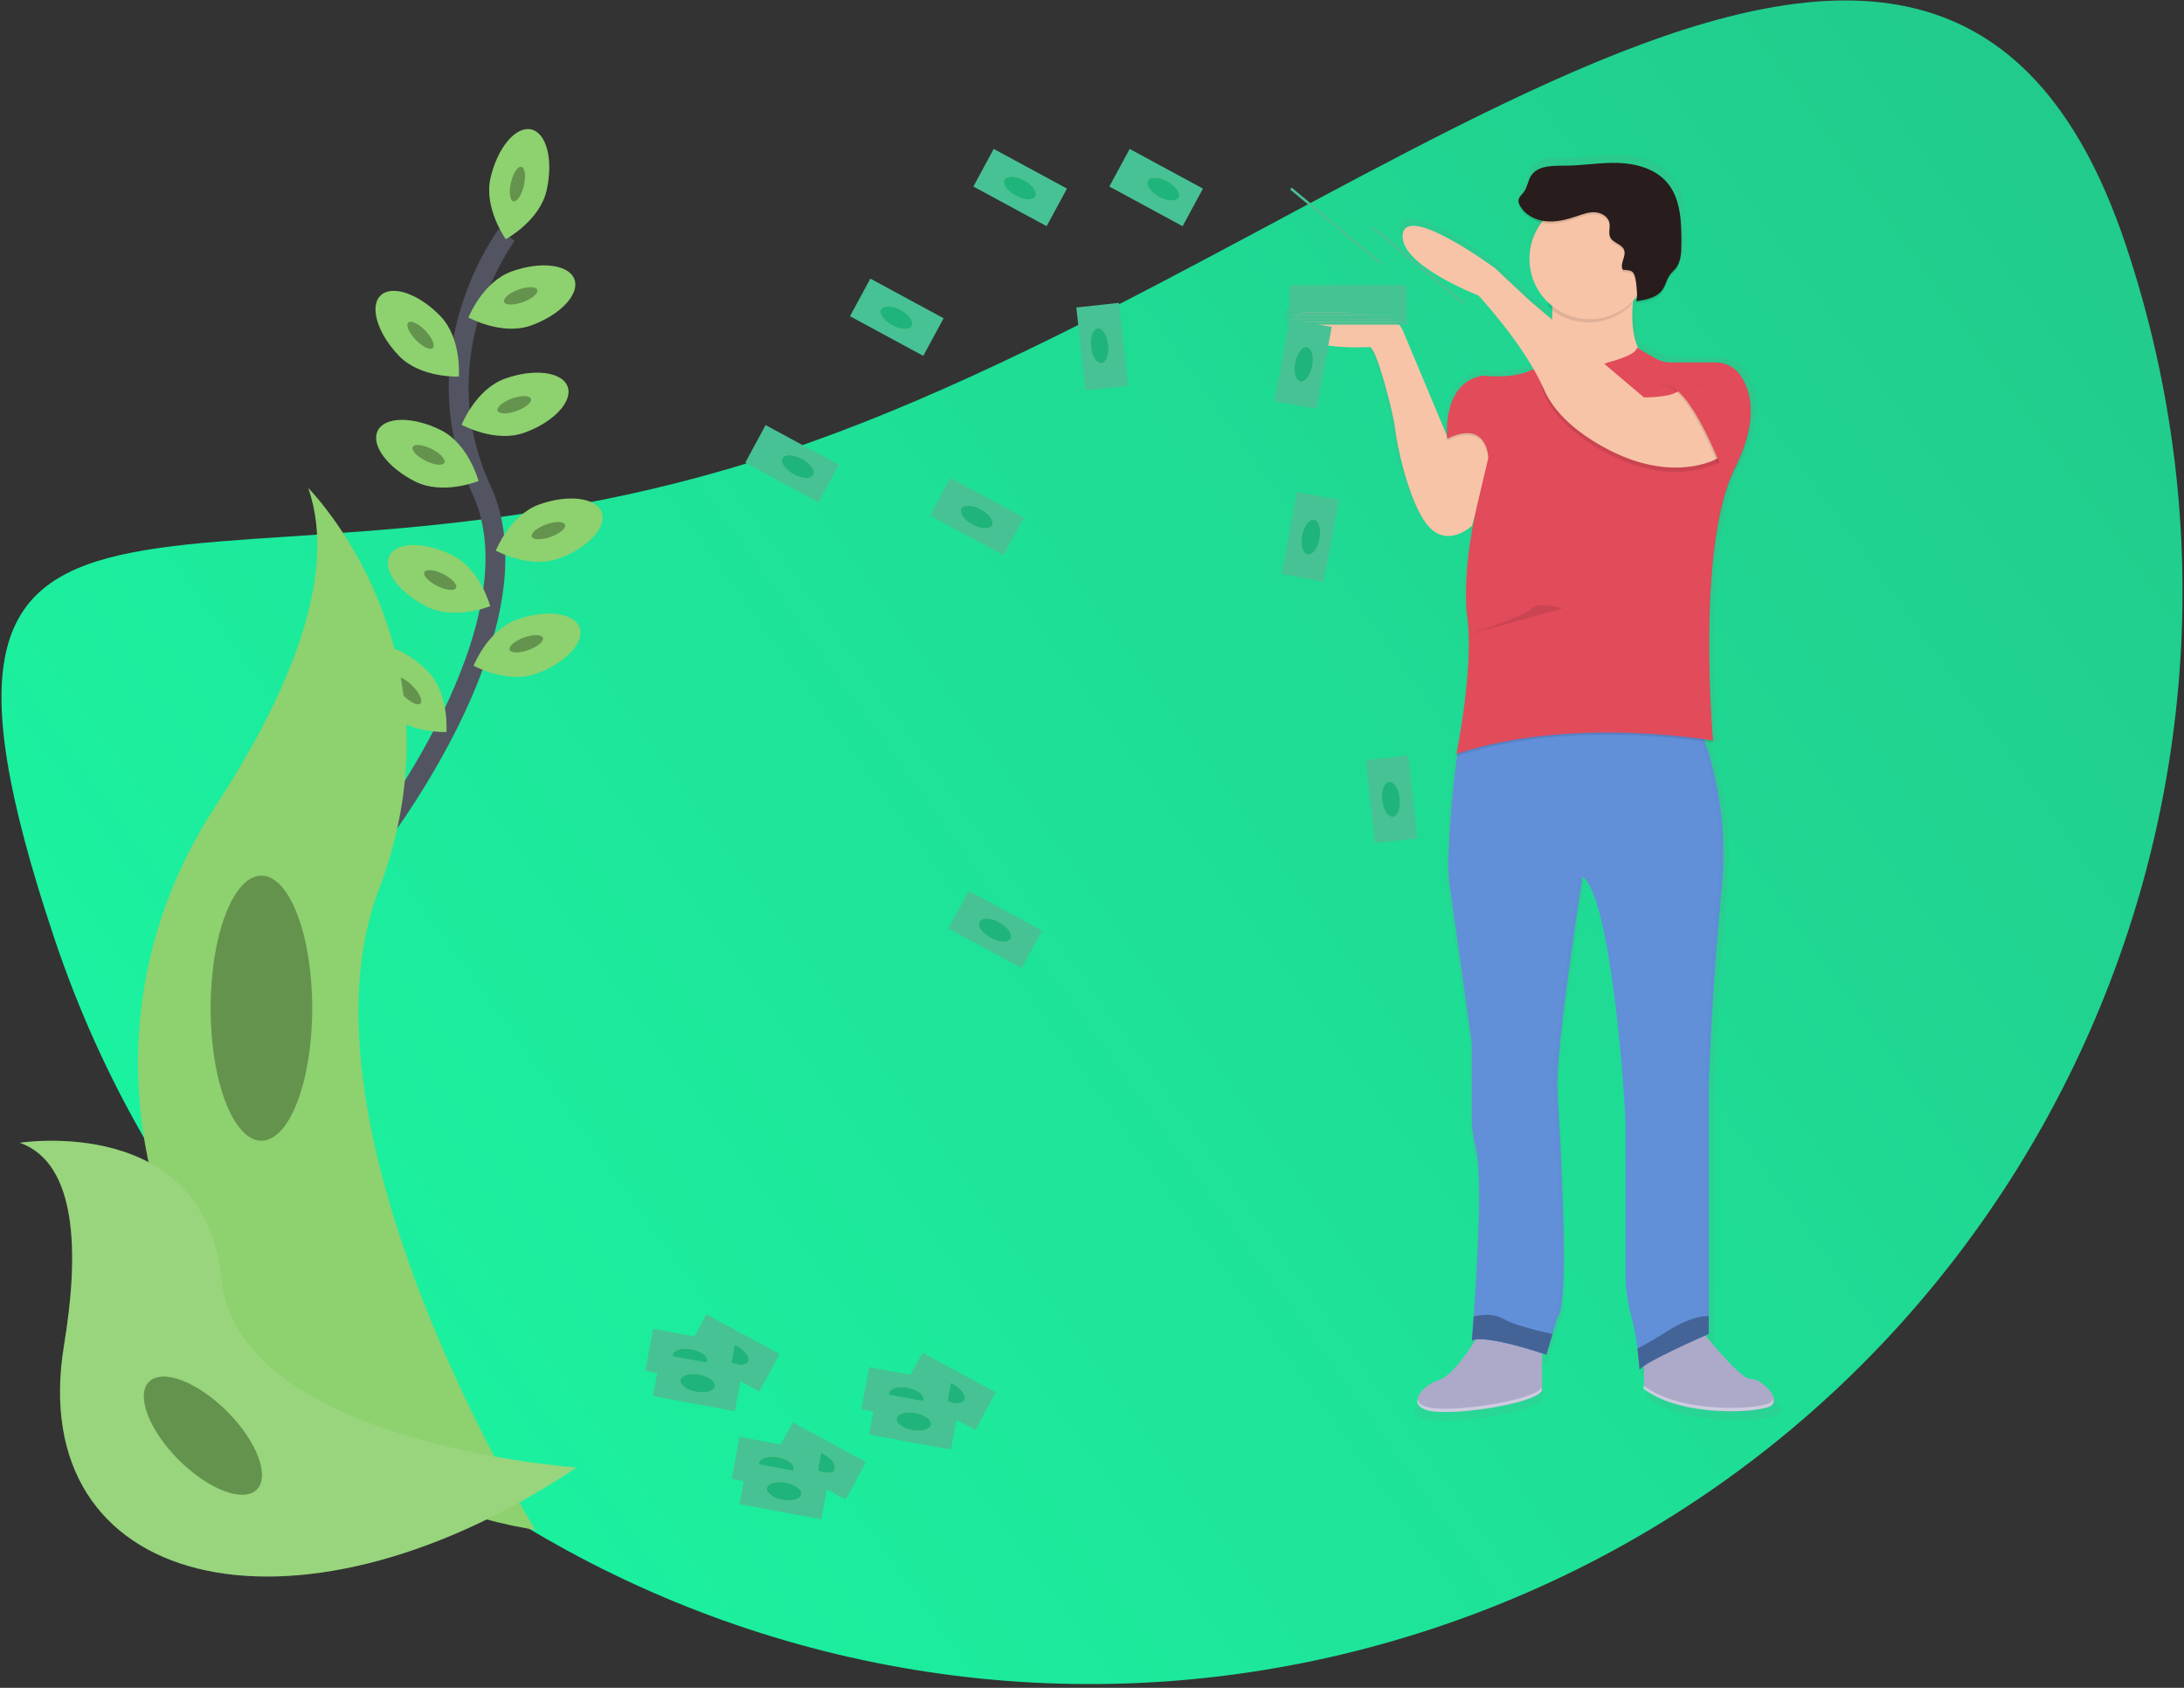 <svg width="220" height="170" viewBox="0 0 220 170" fill="none" xmlns="http://www.w3.org/2000/svg">
<rect x="0" y="0" width="220" height="170" fill="#333333" stroke="none"/>
<path d="M214.121 24.623C233.423 82.238 202.363 144.591 144.748 163.893C87.133 183.195 24.779 152.135 5.478 94.52C-13.824 36.905 21.295 64.794 78.91 45.492C136.526 26.191 194.819 -32.992 214.121 24.623Z" fill="url(#paint0_linear)"/>
<path d="M51.047 23.659C51.047 23.659 42.118 35.516 48.505 49.337C54.893 63.159 37.373 85.365 37.373 85.365" stroke="#535461" stroke-width="2" stroke-miterlimit="10"/>
<path d="M55.05 19.221C54.34 22.273 50.947 24.091 50.947 24.091C50.947 24.091 48.706 20.961 49.415 17.909C50.124 14.857 51.956 12.677 53.518 13.039C55.08 13.402 55.759 16.169 55.05 19.221Z" fill="#8ED16F"/>
<path d="M52.771 18.689C52.993 17.731 52.883 16.887 52.524 16.803C52.165 16.72 51.693 17.429 51.47 18.387C51.247 19.345 51.358 20.189 51.717 20.273C52.076 20.356 52.548 19.647 52.771 18.689Z" fill="#8ED16F"/>
<path opacity="0.3" d="M52.771 18.689C52.993 17.731 52.883 16.887 52.524 16.803C52.165 16.72 51.693 17.429 51.47 18.387C51.247 19.345 51.358 20.189 51.717 20.273C52.076 20.356 52.548 19.647 52.771 18.689Z" fill="black"/>
<path d="M53.507 32.779C50.559 33.842 47.188 31.98 47.188 31.98C47.188 31.98 48.598 28.397 51.548 27.336C54.498 26.276 57.323 26.643 57.866 28.136C58.408 29.628 56.454 31.716 53.507 32.779Z" fill="#8ED16F"/>
<path d="M52.679 30.426C53.603 30.092 54.251 29.54 54.126 29.193C54.001 28.846 53.149 28.837 52.225 29.171C51.3 29.506 50.652 30.058 50.778 30.404C50.903 30.751 51.754 30.761 52.679 30.426Z" fill="#8ED16F"/>
<path opacity="0.3" d="M52.679 30.426C53.603 30.092 54.251 29.54 54.126 29.193C54.001 28.846 53.149 28.837 52.225 29.171C51.3 29.506 50.652 30.058 50.778 30.404C50.903 30.751 51.754 30.761 52.679 30.426Z" fill="black"/>
<path d="M52.821 43.583C49.873 44.646 46.502 42.784 46.502 42.784C46.502 42.784 47.912 39.201 50.861 38.141C53.812 37.08 56.637 37.447 57.18 38.94C57.722 40.432 55.768 42.523 52.821 43.583Z" fill="#8ED16F"/>
<path d="M52.027 41.394C52.953 41.06 53.602 40.509 53.477 40.162C53.352 39.815 52.5 39.804 51.575 40.137C50.649 40.471 50 41.022 50.125 41.369C50.25 41.716 51.102 41.727 52.027 41.394Z" fill="#8ED16F"/>
<path opacity="0.3" d="M52.027 41.394C52.953 41.06 53.602 40.509 53.477 40.162C53.352 39.815 52.5 39.804 51.575 40.137C50.649 40.471 50 41.022 50.125 41.369C50.25 41.716 51.102 41.727 52.027 41.394Z" fill="black"/>
<path d="M56.265 56.258C53.317 57.321 49.947 55.459 49.947 55.459C49.947 55.459 51.356 51.876 54.306 50.816C57.256 49.756 60.081 50.123 60.624 51.615C61.166 53.108 59.212 55.203 56.265 56.258Z" fill="#8ED16F"/>
<path d="M55.472 54.075C56.397 53.741 57.046 53.19 56.921 52.843C56.796 52.496 55.945 52.485 55.019 52.818C54.094 53.151 53.445 53.703 53.57 54.05C53.694 54.397 54.546 54.408 55.472 54.075Z" fill="#8ED16F"/>
<path opacity="0.3" d="M55.472 54.075C56.397 53.741 57.046 53.19 56.921 52.843C56.796 52.496 55.945 52.485 55.019 52.818C54.094 53.151 53.445 53.703 53.57 54.05C53.694 54.397 54.546 54.408 55.472 54.075Z" fill="black"/>
<path d="M54.024 67.85C51.076 68.913 47.706 67.051 47.706 67.051C47.706 67.051 49.115 63.468 52.065 62.408C55.015 61.347 57.84 61.715 58.383 63.207C58.926 64.699 56.974 66.79 54.024 67.85Z" fill="#8ED16F"/>
<path d="M53.237 65.47C54.162 65.135 54.81 64.583 54.684 64.236C54.559 63.89 53.708 63.88 52.783 64.214C51.858 64.549 51.211 65.101 51.336 65.448C51.461 65.794 52.312 65.804 53.237 65.47Z" fill="#8ED16F"/>
<path opacity="0.3" d="M53.237 65.47C54.162 65.135 54.81 64.583 54.684 64.236C54.559 63.89 53.708 63.88 52.783 64.214C51.858 64.549 51.211 65.101 51.336 65.448C51.461 65.794 52.312 65.804 53.237 65.47Z" fill="black"/>
<path d="M40.199 35.849C42.374 38.104 46.221 37.928 46.221 37.928C46.221 37.928 46.537 34.091 44.361 31.836C42.185 29.582 39.489 28.653 38.339 29.757C37.188 30.861 38.022 33.594 40.199 35.849Z" fill="#8ED16F"/>
<path d="M43.6 35.049C43.865 34.793 43.526 34.011 42.843 33.304C42.16 32.596 41.391 32.23 41.126 32.486C40.86 32.742 41.199 33.523 41.882 34.231C42.565 34.939 43.334 35.305 43.6 35.049Z" fill="#8ED16F"/>
<path opacity="0.3" d="M43.6 35.049C43.865 34.793 43.526 34.011 42.843 33.304C42.16 32.596 41.391 32.23 41.126 32.486C40.86 32.742 41.199 33.523 41.882 34.231C42.565 34.939 43.334 35.305 43.6 35.049Z" fill="black"/>
<path d="M38.949 71.653C41.124 73.907 44.971 73.732 44.971 73.732C44.971 73.732 45.287 69.895 43.111 67.64C40.935 65.385 38.239 64.457 37.089 65.561C35.938 66.665 36.772 69.398 38.949 71.653Z" fill="#8ED16F"/>
<path d="M42.347 70.856C42.612 70.6 42.273 69.818 41.59 69.111C40.907 68.403 40.138 68.037 39.873 68.293C39.607 68.549 39.946 69.33 40.629 70.038C41.312 70.746 42.081 71.112 42.347 70.856Z" fill="#8ED16F"/>
<path opacity="0.3" d="M42.347 70.856C42.612 70.6 42.273 69.818 41.59 69.111C40.907 68.403 40.138 68.037 39.873 68.293C39.607 68.549 39.946 69.33 40.629 70.038C41.312 70.746 42.081 71.112 42.347 70.856Z" fill="black"/>
<path d="M41.834 48.504C44.638 49.903 48.203 48.448 48.203 48.448C48.203 48.448 47.221 44.727 44.419 43.327C41.617 41.927 38.764 41.941 38.05 43.382C37.336 44.824 39.029 47.104 41.834 48.504Z" fill="#8ED16F"/>
<path d="M44.765 46.608C44.93 46.278 44.35 45.654 43.47 45.215C42.59 44.776 41.742 44.687 41.578 45.017C41.413 45.347 41.993 45.971 42.873 46.41C43.754 46.849 44.601 46.938 44.765 46.608Z" fill="#8ED16F"/>
<path opacity="0.3" d="M44.765 46.608C44.93 46.278 44.35 45.654 43.47 45.215C42.59 44.776 41.742 44.687 41.578 45.017C41.413 45.347 41.993 45.971 42.873 46.41C43.754 46.849 44.601 46.938 44.765 46.608Z" fill="black"/>
<path d="M43.01 61.109C45.814 62.509 49.379 61.054 49.379 61.054C49.379 61.054 48.397 57.333 45.595 55.933C42.792 54.533 39.94 54.547 39.226 55.988C38.512 57.43 40.217 59.724 43.01 61.109Z" fill="#8ED16F"/>
<path d="M45.942 59.215C46.107 58.886 45.526 58.262 44.646 57.823C43.766 57.384 42.919 57.295 42.755 57.625C42.59 57.955 43.17 58.578 44.05 59.018C44.93 59.457 45.777 59.545 45.942 59.215Z" fill="#8ED16F"/>
<path opacity="0.3" d="M45.942 59.215C46.107 58.886 45.526 58.262 44.646 57.823C43.766 57.384 42.919 57.295 42.755 57.625C42.59 57.955 43.17 58.578 44.05 59.018C44.93 59.457 45.777 59.545 45.942 59.215Z" fill="black"/>
<path d="M31.045 49.146C31.045 49.146 47.351 65.453 38.146 89.65C28.94 113.848 53.926 154.087 53.926 154.087C53.926 154.087 53.658 154.048 53.161 153.96C19.665 148.049 3.033 109.743 21.652 81.288C28.566 70.708 34.26 58.298 31.045 49.146Z" fill="#8ED16F"/>
<path d="M2 115.1C2 115.1 20.608 112.137 22.303 128.813C23.999 145.489 58.084 147.802 58.084 147.802C58.084 147.802 57.853 147.954 57.444 148.227C29.3 166.707 2.397 159.994 6.452 135.464C7.962 126.341 7.838 117.182 2 115.1Z" fill="#8ED16F"/>
<g opacity="0.3">
<path opacity="0.3" d="M2 115.1C2 115.1 20.608 112.137 22.303 128.813C23.999 145.489 58.084 147.802 58.084 147.802C58.084 147.802 57.853 147.954 57.444 148.227C29.3 166.707 2.397 159.994 6.452 135.464C7.962 126.341 7.838 117.182 2 115.1Z" fill="white"/>
</g>
<path d="M26.334 114.895C29.16 114.895 31.451 108.918 31.451 101.545C31.451 94.172 29.16 88.195 26.334 88.195C23.508 88.195 21.217 94.172 21.217 101.545C21.217 108.918 23.508 114.895 26.334 114.895Z" fill="#8ED16F"/>
<path opacity="0.3" d="M26.334 114.895C29.16 114.895 31.451 108.918 31.451 101.545C31.451 94.172 29.16 88.195 26.334 88.195C23.508 88.195 21.217 94.172 21.217 101.545C21.217 108.918 23.508 114.895 26.334 114.895Z" fill="black"/>
<path d="M25.867 150.029C27.214 148.682 25.875 145.16 22.878 142.162C19.88 139.164 16.358 137.826 15.011 139.173C13.664 140.52 15.002 144.042 18 147.04C20.998 150.038 24.52 151.376 25.867 150.029Z" fill="#8ED16F"/>
<path opacity="0.3" d="M25.867 150.029C27.214 148.682 25.875 145.16 22.878 142.162C19.88 139.164 16.358 137.826 15.011 139.173C13.664 140.52 15.002 144.042 18 147.04C20.998 150.038 24.52 151.376 25.867 150.029Z" fill="black"/>
<path d="M129.273 32.042C129.438 32.565 129.789 33.008 130.259 33.29C132.382 34.692 136.998 34.394 137.552 34.394C137.67 34.394 137.825 34.604 137.996 34.957C138.811 36.639 140.075 41.569 140.16 42.678C140.273 44.02 141.521 50.301 143.563 52.641C143.625 52.713 143.688 52.78 143.748 52.842C145.751 54.854 148.1 52.641 148.1 52.641L148.437 51.47C148.342 51.932 148.236 52.47 148.13 53.073C148.077 53.376 148.024 53.697 147.973 54.027C147.669 55.888 147.509 57.771 147.495 59.657C147.49 60.342 147.519 61.026 147.582 61.708C147.601 61.897 147.622 62.085 147.647 62.267C147.751 63.098 147.802 63.934 147.8 64.771C147.781 69.742 146.513 75.927 146.513 75.927L146.561 75.91C146.531 76.065 146.513 76.141 146.513 76.141L146.587 76.118C146.551 76.348 146.518 76.582 146.485 76.823C146.056 79.941 145.808 83.822 145.691 86.063C145.63 87.245 145.682 88.43 145.848 89.602L148.102 105.475V112.867C148.095 113.987 148.231 115.103 148.509 116.189C149.243 118.982 148.638 128.73 148.299 133.355C148.204 134.616 148.13 135.499 148.109 135.753V135.829L148.174 135.803C148.174 135.857 148.174 135.884 148.174 135.884C148.27 135.843 148.371 135.814 148.474 135.797C147.58 137.183 145.961 139.474 144.716 139.86C143.982 140.083 143.329 140.516 142.838 141.105L142.805 141.149L142.759 141.214C142.605 141.42 142.512 141.664 142.489 141.921C142.471 141.876 142.457 141.831 142.447 141.784C142.352 142.299 142.662 142.771 143.635 142.999C144.202 143.108 144.779 143.154 145.356 143.138C148.728 143.138 154.714 142.101 155.374 140.985V137.136L155.483 137.171V137.206L155.896 137.342L157.031 133.535C158.391 132.528 157.262 114.502 157.031 110.36C156.823 106.586 159.158 91.57 159.572 88.925L159.516 88.858L159.579 88.472C159.662 88.533 159.739 88.601 159.81 88.676C159.945 88.837 160.064 89.012 160.163 89.198C160.358 89.528 160.526 89.875 160.664 90.233C162.947 95.925 163.975 112.201 163.975 113.661V128.968C163.97 130.478 164.18 131.982 164.598 133.433C164.808 134.197 164.97 134.973 165.084 135.757C165.132 136.064 165.174 136.369 165.213 136.66C165.252 136.952 165.291 137.284 165.321 137.557C165.321 137.628 165.338 137.698 165.345 137.762C165.352 137.827 165.345 137.825 165.345 137.857C165.407 138.46 165.439 138.855 165.439 138.855C165.448 138.822 165.464 138.791 165.485 138.765L165.497 138.91C165.513 138.855 165.544 138.806 165.587 138.767C165.681 138.675 165.783 138.592 165.892 138.518V140.463L165.837 140.421V140.756C168.188 142.53 172.016 143.066 174.954 143.046C176.86 143.046 178.403 142.814 178.939 142.547C179.706 142.17 179.286 141.292 178.588 140.62C178.048 140.098 177.343 139.696 176.897 139.747C176.153 139.828 173.61 136.947 172.277 135.369L172.427 135.302L172.64 135.21V109.688C172.64 109.688 172.982 99.612 174 89.646C174.484 84.623 173.889 79.554 172.256 74.778L172.224 74.684L172.534 74.732C172.862 74.783 173.037 74.813 173.037 74.813C173.037 74.813 173.037 74.734 173.016 74.582H173.037C173.037 74.582 172.64 70.26 172.635 64.831C172.635 58.677 173.155 51.174 175.306 46.928C176.544 44.484 176.957 42.539 176.923 41.005C176.977 39.656 176.588 38.325 175.816 37.217C175.492 36.77 175.052 36.422 174.543 36.209L174.499 36.184H174.476C174.105 36.034 173.708 35.955 173.307 35.953H168.662C168.124 35.953 167.596 35.814 167.128 35.549L165.31 34.519C164.705 33.195 164.617 31.555 164.746 30.016C164.746 29.894 164.769 29.771 164.781 29.651L164.913 29.513C165.014 29.404 165.109 29.282 165.201 29.178C165.199 29.269 165.192 29.36 165.181 29.45C165.157 29.596 165.118 29.681 165.056 29.7C166.049 29.57 167.158 29.374 167.768 28.607C167.793 28.577 167.816 28.545 167.839 28.512C168.02 28.221 168.169 27.911 168.285 27.588C168.371 27.368 168.485 27.16 168.625 26.969C168.777 26.771 168.976 26.609 169.14 26.419L169.168 26.387C169.752 25.694 169.785 24.701 169.791 23.795C169.803 21.596 169.738 19.175 168.267 17.526C167.045 16.154 165.095 15.634 163.245 15.574C161.394 15.514 159.549 15.846 157.701 15.855C156.444 15.855 154.928 15.835 154.235 16.874C153.896 17.385 153.854 18.052 153.485 18.542C153.272 18.824 152.946 19.067 152.928 19.418C152.926 19.58 152.967 19.739 153.048 19.88V19.896C153.496 20.778 154.448 21.328 155.441 21.501C155.273 21.703 155.119 21.916 154.979 22.139C154.373 23.108 154.053 24.229 154.055 25.373C154.055 25.507 154.055 25.639 154.069 25.77C154.172 27.323 154.865 28.779 156.005 29.838C155.986 29.968 155.968 30.097 155.947 30.224L155.989 30.261C156.12 30.38 156.256 30.492 156.398 30.598L156.449 30.638C156.449 30.718 156.449 30.799 156.449 30.869C156.449 31.003 156.449 31.139 156.435 31.271C156.421 31.402 156.435 31.483 156.421 31.589L156.391 31.564L154.134 29.679L150.505 26.32C150.505 26.32 141.431 19.716 140.976 22.855C140.921 23.413 141.075 23.971 141.408 24.421C143.073 26.962 148.8 29.125 148.8 29.125C148.8 29.125 152.214 32.735 154.499 36.628C154.418 36.672 154.337 36.713 154.252 36.752C152.219 37.697 149.253 37.297 149.253 37.297C145.827 37.831 145.517 41.585 145.536 43.103C145.536 43.174 145.536 43.244 145.536 43.306C145.536 43.368 145.536 43.382 145.536 43.417L140.99 32.742L140.976 32.71C140.827 32.362 140.594 32.058 140.297 31.824C139.999 31.591 139.648 31.436 139.275 31.375C136.235 30.864 128.638 29.799 129.273 32.042ZM148.306 135.764C148.372 135.748 148.439 135.736 148.506 135.727L148.486 135.76L148.306 135.764Z" fill="url(#paint1_linear)"/>
<path d="M171.02 133.581C171.02 133.581 175.326 138.994 176.322 138.883C177.318 138.772 179.635 140.98 178.311 141.655C176.987 142.329 169.366 142.759 165.605 139.888V135.561L171.02 133.581Z" fill="#ACA9C9"/>
<path d="M149.262 133.911C149.262 133.911 146.721 138.439 144.956 138.994C143.191 139.548 141.643 141.535 143.962 142.087C146.282 142.639 154.566 141.424 155.337 140.098V134.242L149.262 133.911Z" fill="#ACA9C9"/>
<path d="M146.072 89.431L148.266 105.089V112.368C148.259 113.472 148.393 114.573 148.664 115.644C149.38 118.399 148.791 128.014 148.458 132.576C148.349 134.064 148.266 135.016 148.266 135.016C149.701 134.353 155.776 136.45 155.776 136.45L156.391 134.36L156.88 132.696C158.206 131.703 157.111 113.923 156.88 109.827C156.73 107.029 157.978 97.96 158.777 92.524C159.008 90.988 159.195 89.752 159.308 89.008C159.38 88.546 159.419 88.29 159.419 88.29C159.663 88.489 159.865 88.733 160.015 89.008C160.205 89.335 160.368 89.676 160.503 90.029C162.725 95.645 163.737 111.7 163.737 113.13V128.229C163.732 129.718 163.937 131.201 164.344 132.634C164.618 133.679 164.818 134.742 164.943 135.815C165.1 137.014 165.174 137.98 165.174 137.98C165.284 137.317 172.132 134.334 172.132 134.334V109.155C172.132 109.155 172.462 99.221 173.457 89.385C173.885 84.911 173.454 80.396 172.187 76.084C171.912 75.143 171.637 74.346 171.399 73.716C170.995 72.642 170.706 72.048 170.706 72.048H148.151C147.772 72.12 147.458 72.882 147.174 74.039C146.989 74.815 146.827 75.767 146.686 76.811C146.268 79.886 146.028 83.714 145.912 85.927C145.854 87.097 145.907 88.271 146.072 89.431Z" fill="#618FD8"/>
<g opacity="0.1">
<path opacity="0.1" d="M171.734 134.406V109.226C171.734 109.226 172.065 99.293 173.06 89.457C174.056 79.62 170.288 72.117 170.288 72.117H170.73C170.73 72.117 174.483 79.627 173.502 89.457C172.52 99.286 172.176 109.226 172.176 109.226V134.406C172.176 134.406 165.329 137.388 165.218 138.051C165.218 138.051 165.218 137.903 165.183 137.649C166.675 136.612 171.734 134.406 171.734 134.406Z" fill="black"/>
<path opacity="0.1" d="M148.929 134.946C148.721 134.951 148.515 134.993 148.322 135.071V134.96C148.524 134.94 148.727 134.935 148.929 134.946Z" fill="black"/>
<path opacity="0.1" d="M156.495 132.752C157.821 131.759 156.726 113.978 156.495 109.882C156.264 105.786 159.036 88.348 159.036 88.348C159.181 88.46 159.309 88.592 159.417 88.74C159.01 91.346 156.737 106.161 156.938 109.882C157.169 113.969 158.264 131.749 156.938 132.752L155.834 136.506L155.432 136.372L156.495 132.752Z" fill="black"/>
</g>
<path d="M150.585 44.787L148.275 52.96C148.275 52.96 145.845 55.27 143.858 52.96C141.872 50.65 140.647 44.456 140.527 43.13C140.407 41.804 138.649 34.957 137.986 34.957C137.323 34.957 130.698 35.399 129.924 32.647C129.305 30.434 136.702 31.492 139.663 31.989C140.028 32.051 140.371 32.204 140.661 32.434C140.95 32.665 141.177 32.964 141.32 33.306L145.861 44.151C145.861 44.151 148.266 41.363 150.585 44.787Z" fill="#F7C4A7"/>
<path d="M165.495 25.791C165.495 25.791 162.623 33.853 166.269 36.725C169.914 39.596 153.233 40.37 153.233 40.37L155.497 38.217C155.497 38.217 157.098 31.867 155.993 26.565L165.495 25.791Z" fill="#F7C4A7"/>
<path opacity="0.1" d="M161.96 36.725C161.96 36.725 164.887 36.006 164.887 35.235L167.481 36.725H173.998C173.998 36.725 178.748 39.374 174.772 47.328C170.796 55.281 172.564 74.818 172.564 74.818C172.564 74.818 158.428 72.277 146.721 76.144C146.721 76.144 148.488 67.418 147.825 62.45C147.162 57.481 148.929 50.523 148.929 50.523L149.923 46.325C149.923 46.325 149.867 42.398 145.781 44.392C145.781 44.392 145.173 38.704 149.37 38.041C149.37 38.041 154.222 38.704 155.665 36.274C155.665 36.283 158.869 38.161 161.96 36.725Z" fill="black"/>
<path d="M161.96 36.505C161.96 36.505 164.887 35.787 164.887 35.015L166.788 36.108C167.243 36.368 167.757 36.505 168.281 36.505H172.838C173.315 36.504 173.785 36.616 174.209 36.832C174.634 37.048 175.001 37.362 175.28 37.748C176.326 39.219 177.264 42.121 174.772 47.108C170.796 55.06 172.563 74.598 172.563 74.598C172.563 74.598 158.428 72.057 146.721 75.924C146.721 75.924 148.488 67.199 147.825 62.23C147.162 57.261 148.929 50.319 148.929 50.319L149.922 46.122C149.922 46.122 149.867 42.195 145.78 44.188C145.78 44.188 145.189 38.658 149.197 37.868C149.308 37.843 149.423 37.836 149.537 37.845C150.394 37.935 154.388 38.224 155.668 36.059C155.665 36.062 158.869 37.94 161.96 36.505Z" fill="#E14B5A"/>
<path opacity="0.1" d="M173.116 46.554C173.116 46.554 169.581 48.762 163.838 46.554C163.838 46.554 157.543 44.244 155.554 39.707C153.565 35.17 165.603 40.481 165.603 40.481C165.603 40.481 168.144 40.481 168.916 39.929C169.687 39.377 175.102 44.124 173.116 46.554Z" fill="black"/>
<path d="M173.116 46.113C173.116 46.113 169.581 48.321 163.839 46.113C163.839 46.113 157.544 43.803 155.555 39.266C153.566 34.729 148.929 29.76 148.929 29.76C148.929 29.76 140.867 26.667 141.306 23.576C141.745 20.485 150.583 26.999 150.583 26.999L154.118 30.312L165.603 40.03C165.603 40.03 168.144 40.03 168.916 39.478C169.688 38.926 175.102 43.682 173.116 46.113Z" fill="#F7C4A7"/>
<path opacity="0.1" d="M155.887 26.895L165.384 26.121C164.896 27.581 164.563 29.089 164.393 30.619C163.289 31.764 161.779 32.429 160.19 32.473C158.6 32.516 157.056 31.933 155.892 30.85C156.134 29.543 156.132 28.202 155.887 26.895Z" fill="black"/>
<path d="M160.14 32.142C163.494 32.142 166.213 29.422 166.213 26.068C166.213 22.714 163.494 19.995 160.14 19.995C156.786 19.995 154.067 22.714 154.067 26.068C154.067 29.422 156.786 32.142 160.14 32.142Z" fill="#F7C4A7"/>
<path opacity="0.1" d="M163.474 27.387C163.118 26.801 163.841 26.036 163.603 25.394C163.383 24.802 162.51 24.701 162.217 24.149C161.986 23.703 162.217 23.155 162.124 22.663C161.993 22.028 161.309 21.633 160.66 21.601C160.011 21.568 159.385 21.811 158.768 22.019C157.763 22.358 156.705 22.619 155.652 22.499C154.598 22.379 153.547 21.806 153.078 20.866C153.002 20.729 152.961 20.575 152.96 20.418C152.979 20.071 153.298 19.833 153.503 19.556C153.864 19.073 153.905 18.415 154.233 17.911C154.903 16.886 156.375 16.911 157.599 16.907C159.401 16.907 161.194 16.569 162.995 16.629C164.797 16.689 166.691 17.2 167.886 18.554C169.318 20.182 169.383 22.566 169.371 24.738C169.371 25.632 169.334 26.604 168.764 27.295C168.597 27.496 168.394 27.662 168.235 27.868C167.888 28.33 167.796 28.921 167.47 29.39C166.892 30.224 165.765 30.427 164.76 30.561C165.056 30.522 164.811 28.542 164.76 28.36C164.566 27.45 164.356 27.468 163.474 27.387Z" fill="black"/>
<path d="M163.474 27.168C163.118 26.581 163.841 25.817 163.603 25.174C163.383 24.583 162.51 24.481 162.217 23.929C161.986 23.483 162.217 22.936 162.124 22.444C161.993 21.808 161.309 21.413 160.66 21.381C160.011 21.349 159.385 21.591 158.768 21.799C157.763 22.139 156.705 22.4 155.652 22.28C154.598 22.16 153.547 21.587 153.078 20.646C153.002 20.51 152.961 20.355 152.96 20.198C152.979 19.852 153.298 19.614 153.503 19.337C153.864 18.854 153.905 18.196 154.233 17.692C154.903 16.666 156.375 16.692 157.599 16.687C159.401 16.687 161.194 16.35 162.995 16.41C164.797 16.47 166.691 16.98 167.886 18.334C169.318 19.963 169.383 22.347 169.371 24.518C169.371 25.412 169.334 26.385 168.764 27.076C168.597 27.276 168.394 27.443 168.235 27.648C167.888 28.11 167.796 28.702 167.47 29.171C166.892 30.005 165.765 30.208 164.76 30.342C165.056 30.303 164.811 28.323 164.76 28.14C164.566 27.219 164.356 27.246 163.474 27.168Z" fill="#281C1C"/>
<path opacity="0.1" d="M173.06 46.831C173.06 46.831 170.078 39.099 167.758 38.88C165.439 38.66 172.175 38.88 172.175 38.88L174.384 42.855L173.06 46.831Z" fill="black"/>
<path d="M173.282 46.831C173.282 46.831 170.3 39.099 167.98 38.88C165.661 38.66 172.397 38.88 172.397 38.88L174.606 42.855L173.282 46.831Z" fill="#E14B5A"/>
<path d="M164.933 135.833C165.09 137.032 165.164 137.998 165.164 137.998C165.275 137.335 172.122 134.353 172.122 134.353V132.558C171.948 132.551 171.773 132.56 171.6 132.583C170.272 132.761 169.04 133.406 167.904 134.094C166.944 134.724 165.952 135.305 164.933 135.833Z" fill="#618FD8"/>
<path opacity="0.3" d="M164.933 135.833C165.09 137.032 165.164 137.998 165.164 137.998C165.275 137.335 172.122 134.353 172.122 134.353V132.558C171.948 132.551 171.773 132.56 171.6 132.583C170.272 132.761 169.04 133.406 167.904 134.094C166.944 134.724 165.952 135.305 164.933 135.833Z" fill="black"/>
<path d="M148.266 135.016C149.701 134.353 155.776 136.45 155.776 136.45L156.391 134.36C155.331 134.145 154.277 133.877 153.242 133.558C152.759 133.418 152.287 133.244 151.828 133.036C151.523 132.873 151.208 132.726 150.886 132.597C150.094 132.324 149.269 132.44 148.456 132.576C148.35 134.064 148.266 135.016 148.266 135.016Z" fill="#618FD8"/>
<path opacity="0.3" d="M148.266 135.016C149.701 134.353 155.776 136.45 155.776 136.45L156.391 134.36C155.331 134.145 154.277 133.877 153.242 133.558C152.759 133.418 152.287 133.244 151.828 133.036C151.523 132.873 151.208 132.726 150.886 132.597C150.094 132.324 149.269 132.44 148.456 132.576C148.35 134.064 148.266 135.016 148.266 135.016Z" fill="black"/>
<path opacity="0.4" d="M178.251 141.311C178.343 141.271 178.425 141.211 178.491 141.135C178.557 141.059 178.604 140.969 178.63 140.872C178.671 141.024 178.655 141.186 178.585 141.328C178.516 141.469 178.397 141.581 178.251 141.641C176.925 142.304 169.306 142.745 165.545 139.874V139.543C169.306 142.415 176.925 141.974 178.251 141.311Z" fill="white"/>
<path opacity="0.4" d="M143.905 141.752C146.215 142.304 154.508 141.089 155.279 139.763V140.093C154.506 141.419 146.224 142.634 143.905 142.082C142.958 141.851 142.655 141.389 142.75 140.883C142.824 141.258 143.17 141.567 143.905 141.752Z" fill="white"/>
<path opacity="0.1" d="M157.377 61.299C157.377 61.299 154.947 60.525 154.284 61.299C153.621 62.073 147.954 63.886 147.954 63.886" fill="black"/>
<path d="M129.88 30.954H141.696V30.705H129.88V30.954Z" fill="#47C294"/>
<path d="M129.88 31.204H141.696V30.954H129.88V31.204Z" fill="#47C294"/>
<path opacity="0.1" d="M129.88 31.204H141.696V30.954H129.88V31.204Z" fill="#47C294"/>
<path d="M129.88 31.453H141.696V31.203H129.88V31.453Z" fill="#47C294"/>
<path d="M129.88 31.7H141.696V31.451H129.88V31.7Z" fill="#47C294"/>
<path opacity="0.1" d="M129.88 31.7H141.696V31.451H129.88V31.7Z" fill="#47C294"/>
<path d="M129.88 31.95H141.696V31.7H129.88V31.95Z" fill="#47C294"/>
<path d="M129.88 32.197H141.696V31.947H129.88V32.197Z" fill="#47C294"/>
<path opacity="0.1" d="M129.88 32.197H141.696V31.947H129.88V32.197Z" fill="#47C294"/>
<path d="M129.88 32.446H141.696V32.197H129.88V32.446Z" fill="#47C294"/>
<path d="M129.88 32.694H141.696V32.444H129.88V32.694Z" fill="#47C294"/>
<path opacity="0.1" d="M129.88 32.694H141.696V32.444H129.88V32.694Z" fill="#47C294"/>
<path d="M129.88 28.967H141.696V28.718H129.88V28.967Z" fill="#47C294"/>
<path d="M138.238 23.061L147.323 30.616L147.482 30.424L138.398 22.869L138.238 23.061Z" fill="#47C294"/>
<path d="M129.956 19.085L139.04 26.641L139.2 26.449L130.115 18.894L129.956 19.085Z" fill="#47C294"/>
<path d="M129.88 29.215H141.696V28.965H129.88V29.215Z" fill="#47C294"/>
<path opacity="0.1" d="M129.88 29.215H141.696V28.965H129.88V29.215Z" fill="#47C294"/>
<path d="M129.88 29.466H141.696V29.217H129.88V29.466Z" fill="#47C294"/>
<path d="M129.88 29.714H141.696V29.464H129.88V29.714Z" fill="#47C294"/>
<path opacity="0.1" d="M129.88 29.714H141.696V29.464H129.88V29.714Z" fill="#47C294"/>
<path d="M129.88 29.961H141.696V29.711H129.88V29.961Z" fill="#47C294"/>
<path d="M129.88 30.21H141.696V29.961H129.88V30.21Z" fill="#47C294"/>
<path opacity="0.1" d="M129.88 30.21H141.696V29.961H129.88V30.21Z" fill="#47C294"/>
<path d="M129.88 30.457H141.696V30.208H129.88V30.457Z" fill="#47C294"/>
<path d="M129.88 30.707H141.696V30.457H129.88V30.707Z" fill="#47C294"/>
<path opacity="0.1" d="M129.88 30.707H141.696V30.457H129.88V30.707Z" fill="#47C294"/>
<path d="M128.383 40.394L132.616 41.18L134.148 32.928L129.915 32.142L128.383 40.394Z" fill="#47C294"/>
<path d="M132.192 36.849C132.37 35.889 132.126 35.039 131.647 34.95C131.168 34.861 130.635 35.567 130.457 36.526C130.279 37.486 130.523 38.336 131.002 38.425C131.481 38.514 132.014 37.808 132.192 36.849Z" fill="#8ED16F"/>
<path d="M132.192 36.849C132.37 35.889 132.126 35.039 131.647 34.95C131.168 34.861 130.635 35.567 130.457 36.526C130.279 37.486 130.523 38.336 131.002 38.425C131.481 38.514 132.014 37.808 132.192 36.849Z" fill="#1FB47C"/>
<path d="M129.107 57.81L133.34 58.596L134.873 50.345L130.639 49.559L129.107 57.81Z" fill="#47C294"/>
<path d="M132.914 54.263C133.093 53.303 132.849 52.453 132.369 52.364C131.89 52.275 131.357 52.981 131.179 53.941C131.001 54.9 131.245 55.75 131.724 55.839C132.203 55.928 132.736 55.223 132.914 54.263Z" fill="#22C88A"/>
<path opacity="0.1" d="M132.914 54.263C133.093 53.303 132.849 52.453 132.369 52.364C131.89 52.275 131.357 52.981 131.179 53.941C131.001 54.9 131.245 55.75 131.724 55.839C132.203 55.928 132.736 55.223 132.914 54.263Z" fill="black"/>
<path d="M113.794 15.001L111.745 18.788L119.126 22.782L121.175 18.995L113.794 15.001Z" fill="#47C294"/>
<path d="M118.734 19.902C118.968 19.473 118.462 18.746 117.603 18.277C116.744 17.809 115.858 17.777 115.624 18.206C115.39 18.635 115.897 19.362 116.756 19.831C117.614 20.299 118.5 20.331 118.734 19.902Z" fill="#8ED16F"/>
<path d="M118.734 19.902C118.968 19.473 118.462 18.746 117.603 18.277C116.744 17.809 115.858 17.777 115.624 18.206C115.39 18.635 115.897 19.362 116.756 19.831C117.614 20.299 118.5 20.331 118.734 19.902Z" fill="#1FB47C"/>
<path d="M97.588 89.737L95.538 93.524L102.919 97.518L104.969 93.731L97.588 89.737Z" fill="#47C294"/>
<path d="M101.784 94.519C102.016 94.091 101.508 93.367 100.65 92.902C99.791 92.438 98.907 92.409 98.675 92.837C98.443 93.266 98.951 93.99 99.81 94.454C100.668 94.919 101.552 94.948 101.784 94.519Z" fill="#1FB47C"/>
<path d="M87.672 28.062L85.622 31.849L93.003 35.843L95.053 32.056L87.672 28.062Z" fill="#47C294"/>
<path d="M91.866 32.841C92.098 32.413 91.59 31.689 90.732 31.224C89.874 30.759 88.99 30.73 88.758 31.159C88.526 31.588 89.034 32.312 89.892 32.776C90.75 33.241 91.634 33.27 91.866 32.841Z" fill="#8ED16F"/>
<path d="M91.866 32.841C92.098 32.413 91.59 31.689 90.732 31.224C89.874 30.759 88.99 30.73 88.758 31.159C88.526 31.588 89.034 32.312 89.892 32.776C90.75 33.241 91.634 33.27 91.866 32.841Z" fill="#1FB47C"/>
<path d="M100.1 15L98.05 18.787L105.431 22.781L107.481 18.994L100.1 15Z" fill="#47C294"/>
<path d="M104.294 19.779C104.526 19.35 104.018 18.626 103.16 18.162C102.301 17.697 101.418 17.668 101.186 18.097C100.954 18.525 101.461 19.249 102.32 19.714C103.178 20.178 104.062 20.207 104.294 19.779Z" fill="#8ED16F"/>
<path d="M104.294 19.779C104.526 19.35 104.018 18.626 103.16 18.162C102.301 17.697 101.418 17.668 101.186 18.097C100.954 18.525 101.461 19.249 102.32 19.714C103.178 20.178 104.062 20.207 104.294 19.779Z" fill="#1FB47C"/>
<path d="M112.705 30.504L108.424 30.972L109.337 39.315L113.617 38.847L112.705 30.504Z" fill="#47C294"/>
<path d="M110.959 36.582C111.444 36.529 111.75 35.699 111.644 34.729C111.538 33.759 111.059 33.015 110.575 33.068C110.09 33.121 109.784 33.951 109.89 34.921C109.996 35.891 110.475 36.635 110.959 36.582Z" fill="#8ED16F"/>
<path d="M110.959 36.582C111.444 36.529 111.75 35.699 111.644 34.729C111.538 33.759 111.059 33.015 110.575 33.068C110.09 33.121 109.784 33.951 109.89 34.921C109.996 35.891 110.475 36.635 110.959 36.582Z" fill="#1FB47C"/>
<path d="M141.855 76.096L137.575 76.564L138.487 84.907L142.767 84.439L141.855 76.096Z" fill="#47C294"/>
<path d="M140.309 82.265C140.793 82.212 141.1 81.383 140.994 80.413C140.888 79.442 140.409 78.699 139.924 78.752C139.44 78.805 139.133 79.634 139.239 80.604C139.345 81.575 139.824 82.318 140.309 82.265Z" fill="#1FB47C"/>
<path d="M95.747 48.135L93.697 51.922L101.078 55.916L103.128 52.129L95.747 48.135Z" fill="#47C294"/>
<path d="M99.939 52.917C100.171 52.488 99.663 51.764 98.805 51.3C97.947 50.835 97.063 50.806 96.831 51.235C96.599 51.663 97.107 52.387 97.965 52.852C98.823 53.316 99.707 53.346 99.939 52.917Z" fill="#8ED16F"/>
<path d="M99.939 52.917C100.171 52.488 99.663 51.764 98.805 51.3C97.947 50.835 97.063 50.806 96.831 51.235C96.599 51.663 97.107 52.387 97.965 52.852C98.823 53.316 99.707 53.346 99.939 52.917Z" fill="#1FB47C"/>
<path d="M77.121 42.815L75.072 46.602L82.453 50.596L84.502 46.809L77.121 42.815Z" fill="#47C294"/>
<path d="M81.928 47.849C82.162 47.42 81.656 46.692 80.797 46.224C79.938 45.755 79.052 45.723 78.818 46.152C78.584 46.581 79.091 47.309 79.949 47.777C80.808 48.245 81.694 48.278 81.928 47.849Z" fill="#8ED16F"/>
<path d="M81.928 47.849C82.162 47.42 81.656 46.692 80.797 46.224C79.938 45.755 79.052 45.723 78.818 46.152C78.584 46.581 79.091 47.309 79.949 47.777C80.808 48.245 81.694 48.278 81.928 47.849Z" fill="#1FB47C"/>
<path d="M71.156 132.378L69.106 136.165L76.487 140.159L78.537 136.372L71.156 132.378Z" fill="#47C294"/>
<path d="M75.35 137.158C75.582 136.729 75.074 136.005 74.216 135.541C73.357 135.076 72.473 135.047 72.241 135.476C72.009 135.905 72.517 136.629 73.376 137.093C74.234 137.558 75.118 137.587 75.35 137.158Z" fill="#8ED16F"/>
<path d="M75.35 137.158C75.582 136.729 75.074 136.005 74.216 135.541C73.357 135.076 72.473 135.047 72.241 135.476C72.009 135.905 72.517 136.629 73.376 137.093C74.234 137.558 75.118 137.587 75.35 137.158Z" fill="#1FB47C"/>
<path d="M65.785 133.838L65 138.071L73.252 139.602L74.037 135.369L65.785 133.838Z" fill="#47C294"/>
<path d="M71.248 137.096C71.337 136.617 70.631 136.084 69.671 135.906C68.712 135.728 67.862 135.972 67.773 136.451C67.684 136.931 68.39 137.463 69.349 137.641C70.309 137.819 71.159 137.575 71.248 137.096Z" fill="#8ED16F"/>
<path d="M71.248 137.096C71.337 136.617 70.631 136.084 69.671 135.906C68.712 135.728 67.862 135.972 67.773 136.451C67.684 136.931 68.39 137.463 69.349 137.641C70.309 137.819 71.159 137.575 71.248 137.096Z" fill="#1FB47C"/>
<path d="M66.559 136.377L65.773 140.61L74.025 142.141L74.81 137.908L66.559 136.377Z" fill="#47C294"/>
<path d="M72.019 139.635C72.108 139.156 71.402 138.623 70.442 138.445C69.482 138.267 68.632 138.511 68.543 138.99C68.455 139.47 69.16 140.002 70.12 140.18C71.08 140.358 71.93 140.114 72.019 139.635Z" fill="#8ED16F"/>
<path d="M72.019 139.635C72.108 139.156 71.402 138.623 70.442 138.445C69.482 138.267 68.632 138.511 68.543 138.99C68.455 139.47 69.16 140.002 70.12 140.18C71.08 140.358 71.93 140.114 72.019 139.635Z" fill="#1FB47C"/>
<path d="M79.862 143.263L77.812 147.05L85.194 151.044L87.243 147.257L79.862 143.263Z" fill="#47C294"/>
<path d="M84.058 148.043C84.29 147.614 83.782 146.89 82.924 146.426C82.066 145.961 81.182 145.932 80.95 146.361C80.718 146.789 81.226 147.513 82.084 147.978C82.942 148.442 83.826 148.471 84.058 148.043Z" fill="#8ED16F"/>
<path d="M84.058 148.043C84.29 147.614 83.782 146.89 82.924 146.426C82.066 145.961 81.182 145.932 80.95 146.361C80.718 146.789 81.226 147.513 82.084 147.978C82.942 148.442 83.826 148.471 84.058 148.043Z" fill="#1FB47C"/>
<path d="M74.494 144.72L73.708 148.953L81.96 150.484L82.745 146.25L74.494 144.72Z" fill="#47C294"/>
<path d="M79.954 147.978C80.042 147.499 79.337 146.966 78.377 146.788C77.417 146.61 76.567 146.854 76.478 147.333C76.389 147.812 77.095 148.345 78.055 148.523C79.015 148.701 79.865 148.457 79.954 147.978Z" fill="#8ED16F"/>
<path d="M79.954 147.978C80.042 147.499 79.337 146.966 78.377 146.788C77.417 146.61 76.567 146.854 76.478 147.333C76.389 147.812 77.095 148.345 78.055 148.523C79.015 148.701 79.865 148.457 79.954 147.978Z" fill="#1FB47C"/>
<path d="M75.266 147.261L74.481 151.495L82.732 153.026L83.518 148.792L75.266 147.261Z" fill="#47C294"/>
<path d="M80.728 150.519C80.817 150.04 80.111 149.508 79.152 149.33C78.192 149.151 77.342 149.396 77.253 149.875C77.164 150.354 77.87 150.887 78.83 151.065C79.79 151.243 80.639 150.999 80.728 150.519Z" fill="#8ED16F"/>
<path d="M80.728 150.519C80.817 150.04 80.111 149.508 79.152 149.33C78.192 149.151 77.342 149.396 77.253 149.875C77.164 150.354 77.87 150.887 78.83 151.065C79.79 151.243 80.639 150.999 80.728 150.519Z" fill="#1FB47C"/>
<path d="M92.925 136.248L90.876 140.035L98.257 144.029L100.306 140.242L92.925 136.248Z" fill="#47C294"/>
<path d="M97.117 141.027C97.349 140.599 96.841 139.874 95.983 139.41C95.124 138.945 94.24 138.916 94.008 139.345C93.776 139.774 94.284 140.498 95.143 140.962C96.001 141.427 96.885 141.456 97.117 141.027Z" fill="#1FB47C"/>
<path d="M87.555 137.706L86.77 141.94L95.022 143.471L95.807 139.237L87.555 137.706Z" fill="#47C294"/>
<path d="M93.015 140.965C93.104 140.485 92.398 139.953 91.439 139.775C90.479 139.597 89.629 139.841 89.54 140.32C89.451 140.799 90.157 141.332 91.117 141.51C92.076 141.688 92.926 141.444 93.015 140.965Z" fill="#8ED16F"/>
<path d="M93.015 140.965C93.104 140.485 92.398 139.953 91.439 139.775C90.479 139.597 89.629 139.841 89.54 140.32C89.451 140.799 90.157 141.332 91.117 141.51C92.076 141.688 92.926 141.444 93.015 140.965Z" fill="#1FB47C"/>
<path d="M88.328 140.248L87.543 144.481L95.794 146.012L96.58 141.778L88.328 140.248Z" fill="#47C294"/>
<path d="M93.79 143.506C93.879 143.027 93.173 142.494 92.214 142.316C91.254 142.138 90.404 142.382 90.315 142.861C90.226 143.341 90.932 143.873 91.892 144.051C92.852 144.23 93.701 143.985 93.79 143.506Z" fill="#8ED16F"/>
<path d="M93.79 143.506C93.879 143.027 93.173 142.494 92.214 142.316C91.254 142.138 90.404 142.382 90.315 142.861C90.226 143.341 90.932 143.873 91.892 144.051C92.852 144.23 93.701 143.985 93.79 143.506Z" fill="#1FB47C"/>
<defs>
<linearGradient id="paint0_linear" x1="206.965" y1="-17.893" x2="17.57" y2="118.154" gradientUnits="userSpaceOnUse">
<stop stop-color="#22C88A"/>
<stop offset="1" stop-color="#1BF2A0"/>
</linearGradient>
<linearGradient id="paint1_linear" x1="-148456" y1="96689" x2="-148456" y2="26244.9" gradientUnits="userSpaceOnUse">
<stop stop-color="#808080" stop-opacity="0.25"/>
<stop offset="0.54" stop-color="#808080" stop-opacity="0.12"/>
<stop offset="1" stop-color="#808080" stop-opacity="0.1"/>
</linearGradient>
</defs>
</svg>
